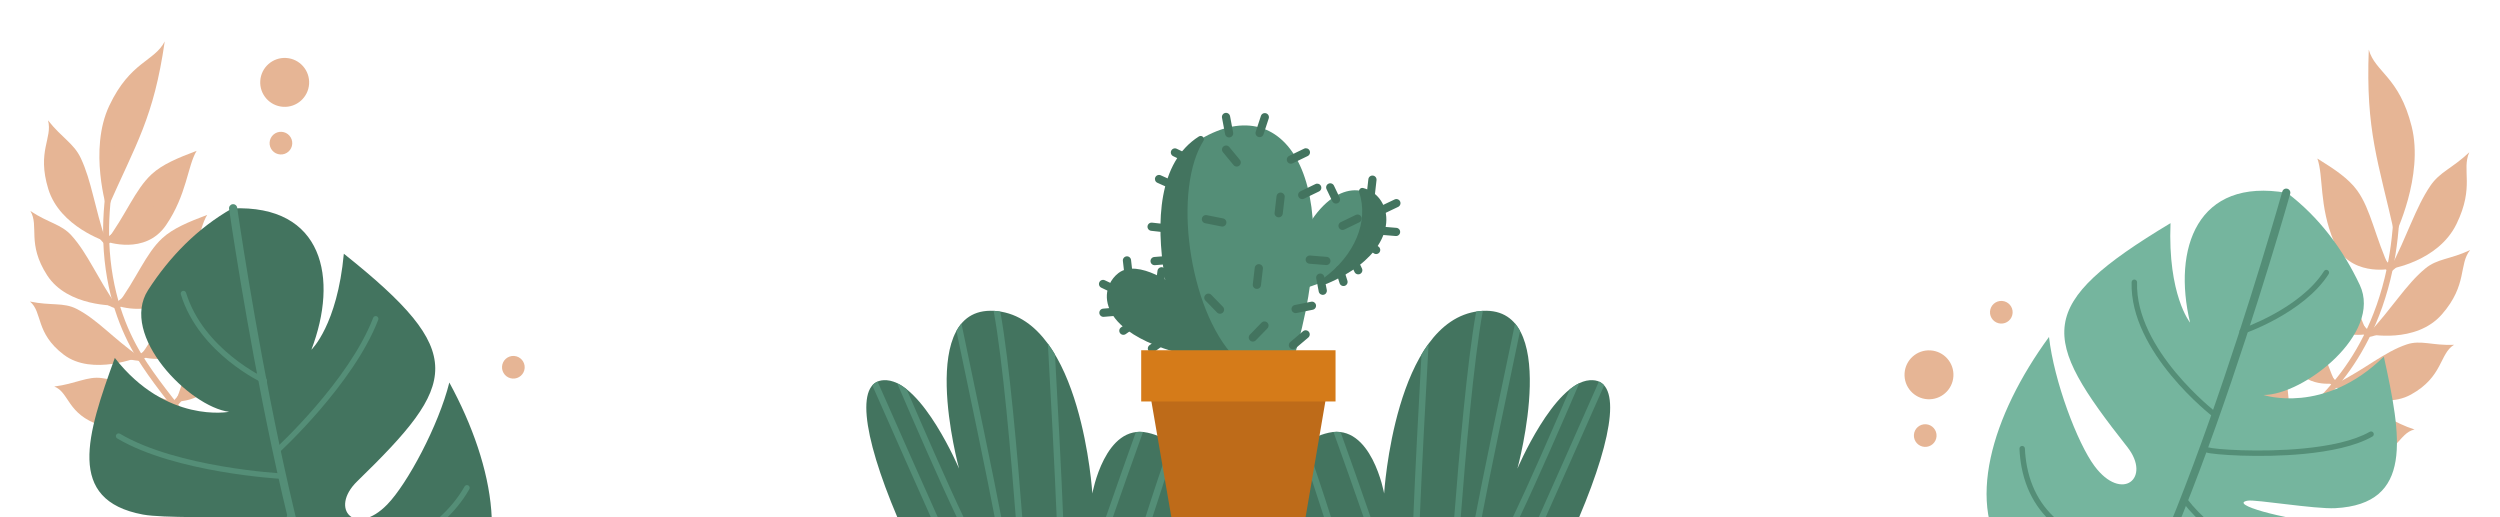 <svg width="1440" height="298" viewBox="0 0 1440 298" fill="none" xmlns="http://www.w3.org/2000/svg">
<mask id="mask0_33_2777" style="mask-type:luminance" maskUnits="userSpaceOnUse" x="0" y="0" width="313" height="298">
<path d="M312.721 0.002H0V298H312.721V0.002Z" fill="white"/>
</mask>
<g mask="url(#mask0_33_2777)">
<path fill-rule="evenodd" clip-rule="evenodd" d="M61.655 120.707C61.655 120.707 50.909 86.347 62.956 60.86C75 35.375 89 35.43 94.886 23.863C88.513 67.948 78.506 82.444 61.655 120.707Z" fill="#E6B595"/>
<path fill-rule="evenodd" clip-rule="evenodd" d="M61.104 139.092C61.104 139.092 34.511 130.75 27.816 108.873C21.119 86.997 30.425 79.591 27.66 69.331C35.803 79.614 42.478 82.53 46.488 90.992C52.81 104.341 54.462 119.582 61.104 139.092Z" fill="#E6B595"/>
<path fill-rule="evenodd" clip-rule="evenodd" d="M61.09 139.081C61.09 139.081 83.603 147.3 95.638 129.685C107.672 112.072 108.014 95.445 113.261 86.878C102.312 91.019 93.594 94.634 87.439 100.272C77.728 109.166 72.534 123.932 61.09 139.081Z" fill="#E6B595"/>
<path fill-rule="evenodd" clip-rule="evenodd" d="M67.107 175.991C67.107 175.991 38.998 176.906 27.167 158.581C15.335 140.255 22.686 130.249 17.504 121.532C27.972 128.502 35.224 129.044 41.191 135.663C50.608 146.11 55.894 159.869 67.107 175.991Z" fill="#E6B595"/>
<path fill-rule="evenodd" clip-rule="evenodd" d="M67.17 175.978C67.17 175.978 89.684 184.195 101.718 166.582C113.752 148.967 114.094 132.342 119.341 123.773C108.392 127.912 99.674 131.53 93.52 137.169C83.808 146.061 78.615 160.827 67.17 175.978Z" fill="#E6B595"/>
<path fill-rule="evenodd" clip-rule="evenodd" d="M80.323 205.517C80.323 205.517 53.23 216.826 36.729 204.304C20.226 191.781 24.654 179.798 17.238 173.674C29.317 176.218 36.52 174.016 44.13 177.912C56.136 184.056 65.024 194.795 80.323 205.517Z" fill="#E6B595"/>
<path fill-rule="evenodd" clip-rule="evenodd" d="M80.634 205.234C80.634 205.234 97.981 211.566 107.254 197.994C116.525 184.424 116.787 171.612 120.832 165.011C112.398 168.202 105.681 170.989 100.936 175.331C93.454 182.184 89.453 193.56 80.634 205.234Z" fill="#E6B595"/>
<path fill-rule="evenodd" clip-rule="evenodd" d="M100.827 231.762C100.827 231.762 76.958 251.287 57.75 244.965C38.539 238.645 40.002 225.947 31.25 222.642C43.721 221.055 50.258 216.621 58.665 217.77C71.926 219.586 83.235 226.738 100.827 231.762Z" fill="#E6B595"/>
<path fill-rule="evenodd" clip-rule="evenodd" d="M101.067 231.395C101.067 231.395 119.618 231.628 125.45 215.846C131.287 200.063 128.461 187.957 130.841 180.43C123.331 186.198 117.406 191.025 113.797 196.661C108.102 205.551 106.912 217.542 101.067 231.395Z" fill="#E6B595"/>
<path fill-rule="evenodd" clip-rule="evenodd" d="M39.928 226.59C39.049 226.228 38.631 225.224 38.992 224.346C39.354 223.467 40.358 223.049 41.236 223.41C41.331 223.449 73.474 236.896 100.125 230.789C103.17 227.361 124.914 202.377 126.478 185.925C126.568 184.979 127.406 184.285 128.35 184.375C129.296 184.465 129.991 185.303 129.901 186.249C128.109 205.072 102.4 233.41 102.326 233.492L102.322 233.488C102.099 233.738 101.796 233.926 101.444 234.01C73.599 240.681 40.026 226.629 39.928 226.59Z" fill="#E6B595"/>
<path fill-rule="evenodd" clip-rule="evenodd" d="M129.442 264.568C130.083 265.271 130.03 266.36 129.327 267.002C128.623 267.643 127.535 267.589 126.894 266.887C126.798 266.782 93.954 230.74 78.893 206.274C69.603 191.185 60.58 168.921 59.496 139.255C58.69 117.155 62.29 90.947 73.478 60.543C73.806 59.65 74.797 59.193 75.688 59.519C76.581 59.846 77.04 60.837 76.712 61.728C65.69 91.68 62.141 117.444 62.931 139.133C63.988 168.087 72.772 189.778 81.816 204.468C96.694 228.628 129.348 264.464 129.442 264.568Z" fill="#E6B595"/>
<path fill-rule="evenodd" clip-rule="evenodd" d="M29.927 84.002C29.563 83.124 29.979 82.116 30.857 81.752C31.736 81.387 32.743 81.801 33.108 82.682C33.161 82.809 50.993 125.87 61.469 136.882C66.939 133.103 90.847 115.863 105.421 93.429C105.939 92.633 107.002 92.407 107.799 92.926C108.595 93.442 108.821 94.507 108.304 95.303C91.394 121.331 62.308 140.472 62.224 140.527L62.222 140.525C61.587 140.945 60.725 140.906 60.131 140.372C49.224 130.603 29.985 84.136 29.927 84.002Z" fill="#E6B595"/>
<path fill-rule="evenodd" clip-rule="evenodd" d="M21.717 132.243C21.232 131.428 21.496 130.371 22.311 129.886C23.126 129.398 24.181 129.665 24.668 130.478C24.73 130.582 45.879 166.113 66.951 174.159C71.926 170.709 101.143 149.979 108.954 134.031C109.369 133.177 110.4 132.825 111.252 133.24C112.103 133.658 112.456 134.686 112.04 135.538C103.096 153.804 68.266 177.434 68.166 177.502C67.731 177.799 67.166 177.891 66.63 177.705C44.108 169.867 21.785 132.35 21.717 132.243Z" fill="#E6B595"/>
<path fill-rule="evenodd" clip-rule="evenodd" d="M24.293 180.353C23.579 179.726 23.507 178.641 24.132 177.926C24.758 177.211 25.844 177.139 26.558 177.764C26.636 177.834 53.531 201.582 79.97 204.382C83.898 201.857 109.976 184.633 115.36 169.128C115.669 168.231 116.646 167.755 117.543 168.063C118.44 168.37 118.917 169.349 118.61 170.244C112.386 188.164 81.394 207.552 81.306 207.608C80.994 207.804 80.62 207.902 80.228 207.864C52.484 205.25 24.375 180.422 24.293 180.353Z" fill="#E6B595"/>
<path fill-rule="evenodd" clip-rule="evenodd" d="M180.091 344.029C180.091 344.029 141.416 404.955 86.145 364.165C118.87 363.837 140.22 351.422 152.361 341.09C158.718 335.679 167.186 326.297 153.481 334.586C101.161 366.225 57.34 373.631 52.556 299.686C61.309 301.953 71.213 305.277 84.752 305.713C112.357 306.602 143.845 302.127 132.921 298.737C128.492 297.361 93.911 298.545 82.334 296.384C37.855 288.078 50.039 250.474 66.134 206.156C95.773 244.177 131.969 237.205 131.969 237.205C109.201 234.328 68.473 193.159 85.324 167.041C97.696 147.863 113.723 131.408 133.739 120.041C186.444 117.784 195.017 160.518 179.364 201.439C179.364 201.439 194.267 187.363 198.05 146.139C270.043 203.524 263.893 220.698 205.748 277.229C189.35 293.173 204.704 309.459 223.076 290.558C234.643 278.657 252.656 245.055 258.81 220.328C285.54 269.338 294.588 323.672 264.559 351.727C235.706 378.679 184.742 349.161 180.091 344.029Z" fill="#43745F"/>
<path fill-rule="evenodd" clip-rule="evenodd" d="M131.944 120.291C131.76 119.001 132.659 117.807 133.949 117.623C135.24 117.438 136.434 118.337 136.618 119.626C136.729 120.385 174.711 384.581 217.051 416.057C218.098 416.831 218.317 418.308 217.541 419.352C216.767 420.399 215.29 420.616 214.245 419.842C170.301 387.182 132.053 121.059 131.944 120.291Z" fill="#548E77"/>
<path fill-rule="evenodd" clip-rule="evenodd" d="M104.157 169.537C103.901 168.71 104.368 167.829 105.198 167.576C106.025 167.32 106.906 167.786 107.16 168.616C117.287 201.562 152.771 217.803 152.873 217.85C153.661 218.218 154.003 219.154 153.637 219.941C153.268 220.731 152.332 221.073 151.544 220.705C151.437 220.656 114.704 203.846 104.157 169.537Z" fill="#548E77"/>
<path fill-rule="evenodd" clip-rule="evenodd" d="M214.942 183.062C215.251 182.251 216.16 181.848 216.967 182.157C217.778 182.466 218.182 183.376 217.872 184.183C203.586 221.362 161.272 260.198 161.151 260.313C160.516 260.901 159.523 260.864 158.935 260.227C158.347 259.59 158.384 258.599 159.021 258.011C159.142 257.898 200.925 219.548 214.942 183.062Z" fill="#548E77"/>
<path fill-rule="evenodd" clip-rule="evenodd" d="M67.512 252.543C66.765 252.1 66.517 251.136 66.957 250.388C67.4 249.641 68.366 249.393 69.112 249.833C102.048 269.332 161.745 272.658 161.917 272.664C162.785 272.715 163.445 273.461 163.396 274.329C163.344 275.196 162.599 275.857 161.733 275.806C161.559 275.796 101.106 272.431 67.512 252.543Z" fill="#548E77"/>
<path fill-rule="evenodd" clip-rule="evenodd" d="M267.61 280.201C268.038 279.447 268.999 279.183 269.752 279.611C270.506 280.039 270.772 281 270.342 281.753C262.216 296.063 249.401 306.549 236.104 313.626C218.032 323.244 198.941 326.576 189.469 324.667L173.509 321.448C172.659 321.278 172.108 320.45 172.278 319.603C172.448 318.753 173.273 318.2 174.123 318.37L190.083 321.589C198.998 323.387 217.197 320.131 234.623 310.858C247.46 304.023 259.809 293.935 267.61 280.201Z" fill="#548E77"/>
<path fill-rule="evenodd" clip-rule="evenodd" d="M74.57 333.578C73.765 333.252 73.376 332.335 73.701 331.528C74.029 330.723 74.947 330.334 75.751 330.662C83.169 333.664 94.368 334.549 106.549 332.736C117.357 331.127 128.893 327.387 139.211 321.114C161.188 307.749 165.698 296.546 165.71 296.513C166.042 295.711 166.963 295.332 167.766 295.665C168.569 295.997 168.948 296.917 168.616 297.722C168.6 297.757 163.707 309.895 140.847 323.795C130.138 330.307 118.188 334.182 107.004 335.849C94.276 337.746 82.479 336.779 74.57 333.578Z" fill="#548E77"/>
</g>
<mask id="mask1_33_2777" style="mask-type:luminance" maskUnits="userSpaceOnUse" x="1128" y="12" width="312" height="286">
<path d="M1439.56 12.173H1128V298H1439.56V12.173Z" fill="white"/>
</mask>
<g mask="url(#mask1_33_2777)">
<path fill-rule="evenodd" clip-rule="evenodd" d="M1379.44 135.573C1379.44 135.573 1396.31 101.497 1389.1 72.777C1381.89 44.056 1368.09 41.705 1364.41 28.598C1362.63 75.786 1369.84 92.665 1379.44 135.573Z" fill="#E6B595"/>
<path fill-rule="evenodd" clip-rule="evenodd" d="M1376.63 154.89C1376.63 154.89 1404.35 150.747 1414.94 129.026C1425.54 107.307 1417.72 97.962 1422.32 87.711C1412.42 97.061 1405.31 98.959 1399.82 107.116C1391.15 119.984 1386.74 135.635 1376.63 154.89Z" fill="#E6B595"/>
<path fill-rule="evenodd" clip-rule="evenodd" d="M1376.64 154.882C1376.64 154.882 1352.96 159.596 1344.33 139.11C1335.69 118.624 1338.39 101.181 1334.79 91.316C1344.82 97.53 1352.75 102.813 1357.78 109.768C1365.72 120.738 1368.14 137.07 1376.64 154.882Z" fill="#E6B595"/>
<path fill-rule="evenodd" clip-rule="evenodd" d="M1363.97 192.434C1363.97 192.434 1391.49 198.232 1406.5 181.108C1421.5 163.987 1416.09 152.258 1422.79 144.035C1411.2 149.522 1403.96 148.838 1396.87 154.734C1385.68 164.036 1377.96 177.51 1363.97 192.434Z" fill="#E6B595"/>
<path fill-rule="evenodd" clip-rule="evenodd" d="M1363.91 192.409C1363.91 192.409 1340.23 197.124 1331.6 176.638C1322.96 156.152 1325.66 138.707 1322.06 128.844C1332.09 135.057 1340.02 140.341 1345.05 147.296C1352.99 158.269 1355.41 174.598 1363.91 192.409Z" fill="#E6B595"/>
<path fill-rule="evenodd" clip-rule="evenodd" d="M1345.56 221.03C1345.56 221.03 1370.18 237.521 1388.72 227.266C1407.27 217.014 1405.09 203.725 1413.52 198.6C1401.15 199.178 1394.46 195.639 1386.25 198.398C1373.31 202.756 1362.59 212.455 1345.56 221.03Z" fill="#E6B595"/>
<path fill-rule="evenodd" clip-rule="evenodd" d="M1345.3 220.682C1345.3 220.682 1327.06 224.315 1320.4 208.529C1313.75 192.743 1315.83 179.302 1313.06 171.702C1320.78 176.49 1326.89 180.56 1330.77 185.917C1336.89 194.373 1338.75 206.958 1345.3 220.682Z" fill="#E6B595"/>
<path fill-rule="evenodd" clip-rule="evenodd" d="M1320.56 244.942C1320.56 244.942 1340.51 269.467 1360.58 266.164C1380.66 262.862 1381.54 249.333 1390.77 247.386C1378.78 243.578 1373.14 237.815 1364.65 237.572C1351.26 237.187 1338.81 242.718 1320.56 244.942Z" fill="#E6B595"/>
<path fill-rule="evenodd" clip-rule="evenodd" d="M1320.39 244.518C1320.39 244.518 1302.08 241.569 1299.22 224.063C1296.35 206.555 1301.35 194.383 1300.38 186.107C1306.72 193.431 1311.68 199.495 1314.2 206.01C1318.19 216.287 1317.17 229.025 1320.39 244.518Z" fill="#E6B595"/>
<path fill-rule="evenodd" clip-rule="evenodd" d="M1380.74 246.573C1381.66 246.35 1382.59 246.917 1382.82 247.838C1383.04 248.76 1382.47 249.69 1381.55 249.915C1381.45 249.94 1345.78 258.857 1319.54 247.079C1319.18 246.919 1318.91 246.653 1318.73 246.335C1317.96 245.024 1298.6 211.882 1300.24 192.336C1300.32 191.385 1301.15 190.679 1302.1 190.759C1303.05 190.834 1303.75 191.668 1303.68 192.616C1302.21 210.149 1319.06 240.027 1321.44 244.156C1346.55 255.115 1380.64 246.595 1380.74 246.573Z" fill="#E6B595"/>
<path fill-rule="evenodd" clip-rule="evenodd" d="M1288.52 277.072C1287.78 277.674 1286.7 277.567 1286.1 276.836C1285.49 276.105 1285.6 275.019 1286.33 274.417C1286.44 274.325 1325.13 242.497 1344.23 219.766C1355.84 205.945 1368.48 184.748 1374.81 154.626C1379.56 132.055 1380.78 104.476 1375.39 71.242C1375.24 70.305 1375.88 69.423 1376.82 69.275C1377.76 69.126 1378.64 69.765 1378.79 70.703C1384.25 104.395 1383.01 132.389 1378.18 155.324C1371.7 186.12 1358.76 207.816 1346.87 221.974C1327.59 244.93 1288.63 276.977 1288.52 277.072Z" fill="#E6B595"/>
<path fill-rule="evenodd" clip-rule="evenodd" d="M1414.49 100.798C1414.99 99.987 1416.05 99.731 1416.86 100.225C1417.67 100.72 1417.92 101.779 1417.43 102.59C1417.35 102.719 1389.91 147.974 1377.41 156.297C1376.69 156.77 1375.76 156.639 1375.2 156.029C1374.05 154.886 1349.75 130.312 1338.12 100.882C1337.77 99.997 1338.21 98.996 1339.09 98.646C1339.98 98.296 1340.98 98.73 1341.33 99.616C1351.56 125.52 1371.87 147.607 1376.65 152.592C1389.01 142.825 1414.42 100.923 1414.49 100.798Z" fill="#E6B595"/>
<path fill-rule="evenodd" clip-rule="evenodd" d="M1414.06 152.24C1414.66 151.507 1415.74 151.402 1416.48 152.004C1417.21 152.607 1417.32 153.69 1416.71 154.423C1416.63 154.525 1387.8 189.886 1364.18 194.208C1363.59 194.314 1363.02 194.111 1362.64 193.714C1362.55 193.626 1332.56 162.926 1327.1 142.319C1326.86 141.402 1327.41 140.46 1328.33 140.218C1329.24 139.976 1330.18 140.525 1330.43 141.445C1335.2 159.463 1360.12 186.108 1364.45 190.644C1386.67 185.823 1413.98 152.338 1414.06 152.24Z" fill="#E6B595"/>
<path fill-rule="evenodd" clip-rule="evenodd" d="M1403.53 201.376C1404.33 200.859 1405.39 201.085 1405.91 201.881C1406.43 202.678 1406.2 203.741 1405.41 204.259C1405.31 204.318 1373.08 225.446 1345.26 223.404C1344.78 223.371 1344.37 223.15 1344.08 222.82C1342.22 221.036 1317.03 196.548 1314.29 177.5C1314.16 176.558 1314.81 175.685 1315.75 175.554C1316.69 175.421 1317.56 176.074 1317.7 177.015C1320.17 194.162 1342.61 216.6 1346.11 220.006C1372.64 221.614 1403.44 201.435 1403.53 201.376Z" fill="#E6B595"/>
<path fill-rule="evenodd" clip-rule="evenodd" d="M1241.96 327.067C1241.96 327.067 1272.28 392.556 1332.44 359.397C1300.04 354.763 1280.51 339.646 1269.84 327.805C1264.25 321.605 1257.09 311.187 1269.59 321.208C1317.28 359.463 1359.75 372.572 1374.23 299.901C1365.25 300.996 1355 302.987 1341.52 301.637C1314.04 298.885 1283.41 290.304 1294.69 288.379C1299.26 287.6 1333.39 293.327 1345.15 292.706C1390.33 290.328 1383.21 251.449 1373.09 205.396C1338.7 239.184 1303.74 227.508 1303.74 227.508C1326.68 227.651 1372.48 192.207 1359.22 164.098C1349.47 143.456 1335.75 125.034 1317.41 111.133C1265.46 101.958 1251.34 143.188 1261.47 185.815C1261.47 185.815 1248.55 169.9 1250.22 128.534C1171.3 175.941 1175.14 193.777 1225.33 257.47C1239.49 275.433 1222.13 289.558 1206.4 268.4C1196.5 255.078 1183.07 219.4 1180.23 194.079C1147.28 239.141 1131.15 291.813 1157.23 323.578C1182.27 354.095 1236.67 331.546 1241.96 327.067Z" fill="#75B59E"/>
<path fill-rule="evenodd" clip-rule="evenodd" d="M1314.6 110.346C1314.96 109.091 1316.26 108.359 1317.51 108.71C1318.77 109.062 1319.5 110.366 1319.15 111.62C1318.94 112.363 1245.98 371.134 1198.13 397.725C1196.99 398.358 1195.55 397.949 1194.92 396.812C1194.29 395.675 1194.7 394.24 1195.83 393.609C1241.96 367.98 1314.39 111.083 1314.6 110.346Z" fill="#548E77"/>
<path fill-rule="evenodd" clip-rule="evenodd" d="M1227.81 162.539C1227.83 161.673 1228.55 160.989 1229.42 161.014C1230.29 161.038 1230.97 161.757 1230.95 162.625C1229.8 201.431 1276.19 237.23 1276.32 237.332C1277 237.867 1277.13 238.852 1276.59 239.536C1276.06 240.218 1275.07 240.341 1274.39 239.806C1274.25 239.702 1226.62 202.944 1227.81 162.539Z" fill="#548E77"/>
<path fill-rule="evenodd" clip-rule="evenodd" d="M1338.65 156.156C1339.11 155.422 1340.08 155.203 1340.82 155.67C1341.55 156.135 1341.77 157.108 1341.31 157.843C1326.86 180.57 1292.13 192.344 1292.03 192.376C1291.21 192.659 1290.31 192.221 1290.03 191.398C1289.75 190.574 1290.19 189.677 1291.01 189.395C1291.11 189.364 1324.8 177.938 1338.65 156.156Z" fill="#548E77"/>
<path fill-rule="evenodd" clip-rule="evenodd" d="M1364.95 248.717C1365.71 248.285 1366.67 248.547 1367.1 249.301C1367.53 250.056 1367.27 251.019 1366.51 251.449C1356.78 257.018 1342.09 259.997 1327.12 261.441C1301.45 263.921 1274.69 261.867 1271.02 260.675C1270.2 260.407 1269.74 259.52 1270.01 258.693C1270.28 257.868 1271.17 257.415 1271.99 257.683C1275.51 258.826 1301.56 260.755 1326.83 258.314C1341.4 256.907 1355.64 254.042 1364.95 248.717Z" fill="#548E77"/>
<path fill-rule="evenodd" clip-rule="evenodd" d="M1163.21 258.496C1163.17 257.628 1163.84 256.897 1164.71 256.858C1165.57 256.821 1166.31 257.493 1166.34 258.359C1166.51 261.947 1166.91 265.337 1167.52 268.536C1170.66 285.026 1179.39 296.227 1189.94 303.186C1200.52 310.161 1212.94 312.893 1223.41 312.416C1225.63 312.314 1227.76 312.066 1229.78 311.683C1251.95 307.456 1251.99 302.395 1251.99 302.379C1252.03 301.512 1252.77 300.847 1253.64 300.89C1254.51 300.933 1255.17 301.672 1255.13 302.539C1255.13 302.561 1254.99 310.079 1230.36 314.773C1228.21 315.183 1225.93 315.447 1223.55 315.556C1212.5 316.059 1199.4 313.176 1188.22 305.809C1177.02 298.422 1167.75 286.554 1164.43 269.115C1163.8 265.787 1163.38 262.25 1163.21 258.496Z" fill="#548E77"/>
<path fill-rule="evenodd" clip-rule="evenodd" d="M1257.36 289.384C1256.83 288.698 1256.96 287.711 1257.65 287.181C1258.33 286.65 1259.32 286.777 1259.85 287.465C1268.13 298.166 1278.28 305.987 1288.75 311.619C1302.35 318.929 1316.49 322.556 1327.87 324.006C1347.11 326.455 1346.94 326.306 1346.94 326.306C1347.26 325.495 1348.17 325.097 1348.98 325.415C1349.79 325.73 1350.19 326.644 1349.87 327.45C1349.87 327.459 1349.17 329.883 1327.48 327.121C1315.78 325.63 1301.24 321.902 1287.27 314.39C1276.44 308.568 1265.95 300.472 1257.36 289.384Z" fill="#548E77"/>
</g>
<path fill-rule="evenodd" clip-rule="evenodd" d="M1115.45 251.287C1115.67 247.687 1112.93 244.586 1109.33 244.365C1105.73 244.144 1102.63 246.882 1102.41 250.48C1102.19 254.081 1104.93 257.179 1108.53 257.402C1112.13 257.626 1115.23 254.887 1115.45 251.287Z" fill="#E6B595"/>
<path fill-rule="evenodd" clip-rule="evenodd" d="M1125.16 216.76C1125.64 208.992 1119.73 202.303 1111.96 201.824C1104.19 201.346 1097.51 207.253 1097.03 215.021C1096.55 222.789 1102.45 229.478 1110.22 229.957C1117.99 230.438 1124.68 224.53 1125.16 216.76Z" fill="#E6B595"/>
<path fill-rule="evenodd" clip-rule="evenodd" d="M1159.27 180.26C1159.5 176.66 1156.76 173.561 1153.16 173.34C1149.56 173.119 1146.46 175.857 1146.24 179.455C1146.02 183.056 1148.75 186.154 1152.35 186.376C1155.95 186.597 1159.05 183.861 1159.27 180.26Z" fill="#E6B595"/>
<path fill-rule="evenodd" clip-rule="evenodd" d="M168.331 82.851C168.552 79.251 165.814 76.152 162.216 75.931C158.616 75.71 155.517 78.448 155.296 82.046C155.075 85.647 157.813 88.746 161.411 88.967C165.011 89.192 168.11 86.452 168.331 82.851Z" fill="#E6B595"/>
<path fill-rule="evenodd" clip-rule="evenodd" d="M178.043 48.326C178.522 40.556 172.616 33.87 164.848 33.39C157.077 32.911 150.391 38.818 149.911 46.588C149.432 54.356 155.339 61.044 163.109 61.524C170.875 62.005 177.564 56.094 178.043 48.326Z" fill="#E6B595"/>
<path fill-rule="evenodd" clip-rule="evenodd" d="M302.211 211.945C302.432 208.345 299.694 205.246 296.096 205.025C292.495 204.804 289.397 207.542 289.173 211.14C288.95 214.739 291.691 217.839 295.289 218.061C298.887 218.282 301.988 215.546 302.211 211.945Z" fill="#E6B595"/>
<path fill-rule="evenodd" clip-rule="evenodd" d="M510.815 219.013C492.509 217.608 496.177 249.111 516.968 298.165H682.453C680.863 276.433 685.767 254.819 661.085 249.247C636.406 243.674 629.19 284.253 629.19 284.253C629.19 284.253 623.142 184.801 574.593 179.233C526.046 173.665 552.427 269.931 552.427 269.931C552.427 269.931 531.533 220.603 510.815 219.013Z" fill="#43745F"/>
<path fill-rule="evenodd" clip-rule="evenodd" d="M505.479 219.762C504.31 220.267 503.302 221.006 502.453 221.972C516.483 253.792 528.548 280.887 536.264 298.165H540.268C532.538 280.858 520.092 252.915 505.479 219.762ZM551.221 298.165C540.895 276.483 526.269 242.877 516.74 220.693C518.585 221.574 520.417 222.769 522.218 224.199C531.954 246.836 545.724 278.408 555.142 298.165H551.221ZM573 298.165H576.774C573.019 277.972 561.211 221.557 553.794 186.371C552.711 187.65 551.749 189.067 550.9 190.609C558.279 225.647 569.294 278.337 573 298.165ZM585.094 298.165C582.431 263.519 577.604 207.493 572.33 179.044C573.067 179.083 573.82 179.144 574.595 179.233C575.131 179.294 575.657 179.38 576.181 179.465C581.421 208.355 586.198 263.795 588.84 298.165H585.094ZM608.639 298.165H612.388C611.428 273.631 609.293 233.519 607.671 204.166C606.383 202.006 605.023 199.926 603.581 197.96C605.233 227.643 607.615 271.89 608.639 298.165ZM636.899 298.165H640.924C646.384 282.346 653.457 262.52 658.38 248.817C656.954 248.683 655.587 248.702 654.283 248.867C649.254 262.885 642.252 282.561 636.899 298.165ZM659.713 298.165H663.733C667.809 285.307 672.703 270.771 676.781 258.872C675.96 257.655 675.002 256.518 673.888 255.472C669.541 268.127 664.111 284.216 659.713 298.165Z" fill="#548E77"/>
<path fill-rule="evenodd" clip-rule="evenodd" d="M915.638 219.013C933.944 217.608 930.277 249.111 909.485 298.165H744C745.59 276.433 740.686 254.819 765.368 249.247C790.047 243.674 797.263 284.253 797.263 284.253C797.263 284.253 803.311 184.801 851.86 179.233C900.407 173.665 874.026 269.931 874.026 269.931C874.026 269.931 894.92 220.603 915.638 219.013Z" fill="#43745F"/>
<path fill-rule="evenodd" clip-rule="evenodd" d="M920.974 219.762C922.143 220.267 923.151 221.006 924 221.972C909.971 253.792 897.905 280.887 890.189 298.165H886.186C893.916 280.858 906.361 252.915 920.974 219.762ZM875.232 298.165C885.558 276.483 900.184 242.877 909.713 220.693C907.868 221.574 906.036 222.769 904.236 224.199C894.499 246.836 880.729 278.408 871.311 298.165H875.232ZM853.453 298.165H849.679C853.434 277.972 865.242 221.557 872.659 186.371C873.742 187.65 874.704 189.067 875.553 190.609C868.174 225.647 857.159 278.337 853.453 298.165ZM841.359 298.165C844.022 263.519 848.849 207.493 854.124 179.044C853.386 179.083 852.634 179.144 851.858 179.233C851.322 179.294 850.796 179.38 850.272 179.465C845.032 208.355 840.255 263.795 837.613 298.165H841.359ZM817.814 298.165H814.065C815.025 273.631 817.16 233.519 818.782 204.166C820.07 202.006 821.43 199.926 822.872 197.96C821.22 227.643 818.838 271.89 817.814 298.165ZM789.554 298.165H785.53C780.069 282.346 772.996 262.52 768.073 248.817C769.5 248.683 770.867 248.702 772.17 248.867C777.199 262.885 784.201 282.561 789.554 298.165ZM766.74 298.165H762.72C758.644 285.307 753.75 270.771 749.672 258.872C750.493 257.655 751.452 256.518 752.565 255.472C756.912 268.127 762.342 284.216 766.74 298.165Z" fill="#548E77"/>
<path fill-rule="evenodd" clip-rule="evenodd" d="M746.328 144.832C776.717 66.805 839.624 138.847 751.771 165.981L746.328 144.832Z" fill="#548E77"/>
<path fill-rule="evenodd" clip-rule="evenodd" d="M677.983 167.778C677.983 167.778 655.967 150.583 645.326 158.802C634.687 167.022 632.721 191.607 689.296 204.031L677.983 167.778Z" fill="#548E77"/>
<path fill-rule="evenodd" clip-rule="evenodd" d="M688.136 215.951C688.136 215.951 644.239 105.685 693.963 78.774C743.688 51.864 777.395 110.068 741.706 217.625L688.136 215.951Z" fill="#548E77"/>
<path fill-rule="evenodd" clip-rule="evenodd" d="M784.662 110.109C801.311 114.298 805.886 143.901 763.462 161.751C780.73 149.225 790.91 129.102 784.662 110.109Z" fill="#43745F"/>
<path fill-rule="evenodd" clip-rule="evenodd" d="M785.119 108.289C789.03 109.272 792.346 111.507 794.708 114.609C797.179 117.854 798.594 122.044 798.536 126.727C798.479 131.31 797.006 136.365 793.711 141.445C788.673 149.216 779.329 157.107 764.187 163.477C763.237 163.879 762.139 163.433 761.738 162.479C761.392 161.659 761.674 160.736 762.363 160.234L762.361 160.232C771.038 153.939 777.858 145.687 781.565 136.655C784.971 128.359 785.743 119.39 782.881 110.689C782.562 109.704 783.099 108.646 784.084 108.325C784.432 108.212 784.789 108.204 785.119 108.289ZM791.726 116.887C790.572 115.37 789.126 114.12 787.46 113.204C789.341 121.621 788.293 130.14 785.031 138.081C782.744 143.646 779.375 148.924 775.168 153.676C782.449 149.144 787.437 144.237 790.568 139.404C793.452 134.956 794.742 130.593 794.79 126.682C794.84 122.871 793.704 119.486 791.726 116.887Z" fill="#43745F"/>
<path fill-rule="evenodd" clip-rule="evenodd" d="M677.983 167.778C677.983 167.778 655.967 150.583 645.326 158.802C634.687 167.022 632.721 191.607 689.296 204.031L677.983 167.778Z" fill="#43745F"/>
<path fill-rule="evenodd" clip-rule="evenodd" d="M676.37 168.905C673.241 166.563 655.129 153.595 646.472 160.284C644.796 161.58 643.364 163.339 642.434 165.413C641.158 168.254 640.824 171.706 642.081 175.398C643.391 179.242 646.416 183.359 651.869 187.373C658.952 192.59 670.021 197.561 686.537 201.474L676.37 168.905ZM644.182 157.318C655.611 148.486 677.634 165.144 679.055 166.238C679.385 166.469 679.644 166.806 679.775 167.219L691.064 203.4C691.179 203.718 691.21 204.074 691.131 204.427C690.914 205.441 689.914 206.086 688.9 205.867C670.059 201.729 657.564 196.229 649.652 190.399C643.515 185.882 640.067 181.122 638.527 176.604C636.935 171.933 637.373 167.534 639.011 163.888C640.203 161.225 642.035 158.977 644.182 157.318Z" fill="#43745F"/>
<path fill-rule="evenodd" clip-rule="evenodd" d="M688.136 215.951C688.136 215.951 645.672 109.279 691.594 80.168C670.365 113.73 686.464 202.574 724.321 217.082L688.136 215.951Z" fill="#43745F"/>
<path fill-rule="evenodd" clip-rule="evenodd" d="M686.389 216.636C686.266 216.325 643.346 108.531 690.586 78.586C691.462 78.031 692.623 78.29 693.178 79.166C693.604 79.838 693.551 80.675 693.111 81.28C691.629 83.642 690.331 86.306 689.215 89.221C682.495 106.751 682.509 132.836 687.983 156.963C693.434 180.986 704.264 202.96 719.202 212.408C721.062 213.583 722.992 214.564 724.989 215.329C725.96 215.697 726.446 216.784 726.075 217.754C725.766 218.568 724.95 219.04 724.123 218.952L688.084 217.827C687.311 217.805 686.658 217.316 686.391 216.636H686.389ZM686.007 87.109C654.611 119.121 685.327 203.34 689.438 214.119L716.258 214.958C700.914 204.638 689.864 182.182 684.327 157.782C678.701 132.991 678.73 106.086 685.706 87.883C685.803 87.624 685.905 87.365 686.007 87.109Z" fill="#43745F"/>
<path fill-rule="evenodd" clip-rule="evenodd" d="M645.051 165.559C646.23 166.115 646.737 167.523 646.179 168.705C645.622 169.884 644.214 170.391 643.034 169.834L634.355 165.712C633.176 165.157 632.669 163.748 633.226 162.567C633.783 161.386 635.194 160.88 636.373 161.436L645.051 165.559Z" fill="#43745F"/>
<path fill-rule="evenodd" clip-rule="evenodd" d="M652.57 159.286C652.718 160.584 651.787 161.757 650.489 161.905C649.189 162.053 648.018 161.119 647.87 159.821L646.778 150.275C646.632 148.977 647.563 147.806 648.861 147.658C650.159 147.51 651.332 148.442 651.48 149.741L652.57 159.286Z" fill="#43745F"/>
<path fill-rule="evenodd" clip-rule="evenodd" d="M648.411 192.437C647.342 193.183 645.873 192.922 645.126 191.853C644.379 190.785 644.641 189.315 645.71 188.568L653.588 183.071C654.655 182.324 656.126 182.585 656.873 183.655C657.62 184.724 657.359 186.193 656.289 186.94L648.411 192.437Z" fill="#43745F"/>
<path fill-rule="evenodd" clip-rule="evenodd" d="M635.772 182.503C634.468 182.61 633.326 181.64 633.219 180.337C633.111 179.033 634.081 177.891 635.384 177.783L644.956 176.967C646.259 176.858 647.402 177.829 647.509 179.133C647.617 180.437 646.647 181.579 645.343 181.686L635.772 182.503Z" fill="#43745F"/>
<path fill-rule="evenodd" clip-rule="evenodd" d="M656.708 174.559C655.535 173.999 655.035 172.589 655.598 171.412C656.161 170.237 657.568 169.74 658.745 170.303L667.404 174.467C668.577 175.03 669.075 176.437 668.514 177.614C667.951 178.789 666.544 179.286 665.367 178.724L656.708 174.559Z" fill="#43745F"/>
<path fill-rule="evenodd" clip-rule="evenodd" d="M675.737 89.941C674.562 89.379 674.065 87.971 674.627 86.794C675.19 85.619 676.597 85.12 677.774 85.683L686.431 89.847C687.606 90.41 688.104 91.817 687.541 92.996C686.98 94.169 685.571 94.668 684.394 94.106L675.737 89.941Z" fill="#43745F"/>
<path fill-rule="evenodd" clip-rule="evenodd" d="M704.408 87.666C703.581 86.66 703.727 85.17 704.733 84.344C705.739 83.515 707.227 83.661 708.054 84.667L714.164 92.082C714.991 93.088 714.845 94.576 713.839 95.402C712.833 96.231 711.345 96.085 710.518 95.079L704.408 87.666Z" fill="#43745F"/>
<path fill-rule="evenodd" clip-rule="evenodd" d="M694.161 128.577C692.877 128.322 692.044 127.076 692.301 125.793C692.556 124.511 693.802 123.678 695.085 123.933L704.506 125.811C705.789 126.066 706.622 127.312 706.367 128.595C706.111 129.879 704.865 130.713 703.583 130.457L694.161 128.577Z" fill="#43745F"/>
<path fill-rule="evenodd" clip-rule="evenodd" d="M663.063 132.944C661.765 132.8 660.83 131.63 660.972 130.334C661.114 129.036 662.283 128.099 663.581 128.243L673.129 129.299C674.427 129.443 675.364 130.613 675.222 131.909C675.078 133.208 673.909 134.144 672.613 134.001L663.063 132.944Z" fill="#43745F"/>
<path fill-rule="evenodd" clip-rule="evenodd" d="M665.244 152.743C663.94 152.846 662.802 151.871 662.7 150.567C662.597 149.264 663.572 148.125 664.874 148.023L674.449 147.244C675.752 147.14 676.891 148.113 676.993 149.419C677.096 150.721 676.123 151.859 674.819 151.963L665.244 152.743Z" fill="#43745F"/>
<path fill-rule="evenodd" clip-rule="evenodd" d="M751.176 85.627C752.351 85.059 753.766 85.554 754.33 86.727C754.899 87.902 754.403 89.317 753.23 89.884L744.579 94.062C743.404 94.63 741.988 94.136 741.424 92.961C740.856 91.786 741.349 90.371 742.524 89.807L751.176 85.627Z" fill="#43745F"/>
<path fill-rule="evenodd" clip-rule="evenodd" d="M757.698 106.016C758.873 105.449 760.288 105.943 760.854 107.118C761.423 108.293 760.929 109.706 759.754 110.272L751.103 114.448C749.928 115.017 748.513 114.523 747.946 113.348C747.378 112.173 747.871 110.76 749.046 110.192L757.698 106.016Z" fill="#43745F"/>
<path fill-rule="evenodd" clip-rule="evenodd" d="M755.225 173.792C756.502 173.536 757.746 174.366 757.999 175.642C758.255 176.921 757.427 178.163 756.148 178.419L746.731 180.308C745.452 180.563 744.208 179.734 743.954 178.457C743.699 177.18 744.529 175.936 745.805 175.683L755.225 173.792Z" fill="#43745F"/>
<path fill-rule="evenodd" clip-rule="evenodd" d="M750.527 190.799C751.521 189.958 753.015 190.081 753.856 191.079C754.699 192.076 754.576 193.567 753.578 194.408L746.251 200.62C745.252 201.463 743.762 201.34 742.92 200.341C742.079 199.347 742.202 197.853 743.198 197.012L750.527 190.799Z" fill="#43745F"/>
<path fill-rule="evenodd" clip-rule="evenodd" d="M764.174 147.95C765.478 148.054 766.451 149.192 766.349 150.496C766.246 151.8 765.105 152.771 763.805 152.67L754.228 151.905C752.925 151.802 751.951 150.663 752.055 149.36C752.157 148.056 753.295 147.084 754.599 147.186L764.174 147.95Z" fill="#43745F"/>
<path fill-rule="evenodd" clip-rule="evenodd" d="M796.659 123.299C795.478 123.862 794.065 123.359 793.504 122.18C792.941 120.999 793.443 119.586 794.623 119.023L803.296 114.89C804.475 114.327 805.89 114.828 806.452 116.009C807.015 117.19 806.512 118.603 805.333 119.166L796.659 123.299Z" fill="#43745F"/>
<path fill-rule="evenodd" clip-rule="evenodd" d="M791.801 113.286C791.659 114.584 790.489 115.521 789.192 115.379C787.894 115.235 786.959 114.066 787.101 112.77L788.178 103.222C788.32 101.924 789.489 100.989 790.785 101.131C792.085 101.273 793.02 102.442 792.878 103.74L791.801 113.286Z" fill="#43745F"/>
<path fill-rule="evenodd" clip-rule="evenodd" d="M794.007 142.029C795.082 142.776 795.345 144.248 794.6 145.324C793.853 146.397 792.379 146.662 791.306 145.915L783.418 140.43C782.345 139.685 782.08 138.21 782.825 137.137C783.572 136.062 785.046 135.799 786.12 136.543L794.007 142.029Z" fill="#43745F"/>
<path fill-rule="evenodd" clip-rule="evenodd" d="M804.317 131.235C805.621 131.344 806.593 132.485 806.483 133.788C806.376 135.092 805.233 136.061 803.93 135.954L794.357 135.153C793.053 135.046 792.083 133.903 792.191 132.6C792.3 131.296 793.443 130.326 794.746 130.434L804.317 131.235Z" fill="#43745F"/>
<path fill-rule="evenodd" clip-rule="evenodd" d="M780.938 123.785C782.113 123.219 783.526 123.712 784.092 124.887C784.659 126.062 784.165 127.475 782.99 128.044L774.341 132.222C773.166 132.788 771.75 132.295 771.186 131.121C770.618 129.944 771.111 128.531 772.286 127.963L780.938 123.785Z" fill="#43745F"/>
<path fill-rule="evenodd" clip-rule="evenodd" d="M692.548 202.442C693.764 202.918 694.365 204.289 693.888 205.506C693.414 206.721 692.043 207.322 690.826 206.848L683.666 204.031C682.449 203.557 681.85 202.184 682.324 200.969C682.799 199.752 684.171 199.153 685.389 199.627L692.548 202.442Z" fill="#43745F"/>
<path fill-rule="evenodd" clip-rule="evenodd" d="M687.549 190.298C688.766 190.774 689.365 192.145 688.891 193.362C688.415 194.578 687.044 195.178 685.827 194.702L678.667 191.888C677.45 191.413 676.851 190.041 677.325 188.823C677.799 187.608 679.172 187.007 680.389 187.483L687.549 190.298Z" fill="#43745F"/>
<path fill-rule="evenodd" clip-rule="evenodd" d="M668.354 194.31C669.412 193.544 670.891 193.78 671.659 194.838C672.427 195.896 672.189 197.375 671.133 198.143L664.898 202.655C663.84 203.421 662.362 203.183 661.594 202.127C660.826 201.069 661.064 199.592 662.12 198.822L668.354 194.31Z" fill="#43745F"/>
<path fill-rule="evenodd" clip-rule="evenodd" d="M666.717 155.96C666.886 154.668 668.07 153.758 669.364 153.925C670.657 154.094 671.567 155.279 671.4 156.571L670.388 164.199C670.219 165.493 669.034 166.403 667.74 166.236C666.448 166.067 665.538 164.883 665.705 163.589L666.717 155.96Z" fill="#43745F"/>
<path fill-rule="evenodd" clip-rule="evenodd" d="M776.909 149.734C776.347 148.555 776.848 147.14 778.029 146.577C779.209 146.015 780.623 146.518 781.185 147.697L784.495 154.643C785.058 155.824 784.555 157.237 783.376 157.8C782.195 158.362 780.782 157.861 780.219 156.68L776.909 149.734Z" fill="#43745F"/>
<path fill-rule="evenodd" clip-rule="evenodd" d="M758.14 160.367C757.894 159.084 758.737 157.846 760.019 157.6C761.302 157.354 762.542 158.197 762.786 159.48L764.234 167.039C764.479 168.321 763.636 169.56 762.354 169.804C761.071 170.049 759.833 169.207 759.587 167.926L758.14 160.367Z" fill="#43745F"/>
<path fill-rule="evenodd" clip-rule="evenodd" d="M769.418 156.151C769.03 154.904 769.725 153.578 770.973 153.188C772.219 152.8 773.545 153.495 773.935 154.743L776.113 161.69C776.5 162.936 775.805 164.265 774.555 164.652C773.309 165.04 771.983 164.345 771.595 163.097L769.418 156.151Z" fill="#43745F"/>
<path fill-rule="evenodd" clip-rule="evenodd" d="M764.082 108.959C763.519 107.78 764.02 106.367 765.201 105.804C766.382 105.242 767.795 105.743 768.356 106.924L771.666 113.87C772.228 115.049 771.725 116.464 770.545 117.025C769.366 117.587 767.953 117.086 767.39 115.905L764.082 108.959Z" fill="#43745F"/>
<path fill-rule="evenodd" clip-rule="evenodd" d="M666.638 105.278C665.448 104.746 664.914 103.351 665.444 102.16C665.976 100.968 667.373 100.434 668.564 100.966L677.331 104.894C678.521 105.426 679.055 106.824 678.525 108.014C677.995 109.205 676.597 109.738 675.407 109.208L666.638 105.278Z" fill="#43745F"/>
<path fill-rule="evenodd" clip-rule="evenodd" d="M694.322 173.127C693.412 172.194 693.433 170.696 694.37 169.788C695.305 168.878 696.801 168.899 697.709 169.832L704.416 176.712C705.326 177.647 705.305 179.144 704.37 180.053C703.435 180.963 701.937 180.941 701.029 180.006L694.322 173.127Z" fill="#43745F"/>
<path fill-rule="evenodd" clip-rule="evenodd" d="M726.634 185.862C727.544 184.927 729.04 184.906 729.975 185.816C730.908 186.726 730.929 188.222 730.019 189.155L723.324 196.046C722.414 196.981 720.918 197.002 719.983 196.09C719.048 195.18 719.027 193.686 719.939 192.751L726.634 185.862Z" fill="#43745F"/>
<path fill-rule="evenodd" clip-rule="evenodd" d="M722.729 154.244C722.877 152.944 724.052 152.013 725.348 152.161C726.648 152.309 727.579 153.482 727.431 154.78L726.312 164.322C726.164 165.62 724.989 166.551 723.693 166.403C722.395 166.255 721.464 165.082 721.611 163.784L722.729 154.244Z" fill="#43745F"/>
<path fill-rule="evenodd" clip-rule="evenodd" d="M735.284 113.016C735.432 111.716 736.607 110.785 737.903 110.933C739.201 111.081 740.132 112.254 739.984 113.552L738.866 123.094C738.719 124.392 737.545 125.323 736.248 125.175C734.95 125.027 734.016 123.854 734.164 122.558L735.284 113.016Z" fill="#43745F"/>
<path fill-rule="evenodd" clip-rule="evenodd" d="M726.285 66.775C726.688 65.532 728.022 64.855 729.265 65.258C730.507 65.661 731.187 66.995 730.783 68.238L727.792 77.367C727.387 78.609 726.054 79.289 724.81 78.884C723.57 78.481 722.89 77.148 723.293 75.904L726.285 66.775Z" fill="#43745F"/>
<path fill-rule="evenodd" clip-rule="evenodd" d="M703.867 67.8C703.627 66.517 704.472 65.281 705.754 65.041C707.037 64.801 708.273 65.645 708.513 66.928L710.291 76.369C710.533 77.651 709.688 78.886 708.404 79.126C707.121 79.366 705.889 78.521 705.649 77.239L703.867 67.8Z" fill="#43745F"/>
<path fill-rule="evenodd" clip-rule="evenodd" d="M766.799 211.381L751.965 298.167C722.493 299.044 704.235 299.058 674.763 298.223L659.805 211.46C676.751 212.138 730.326 210.794 766.799 211.381Z" fill="#BE6B19"/>
<path d="M769.274 201.743H657.334V231.246H769.274V201.743Z" fill="#D57B19"/>
</svg>
